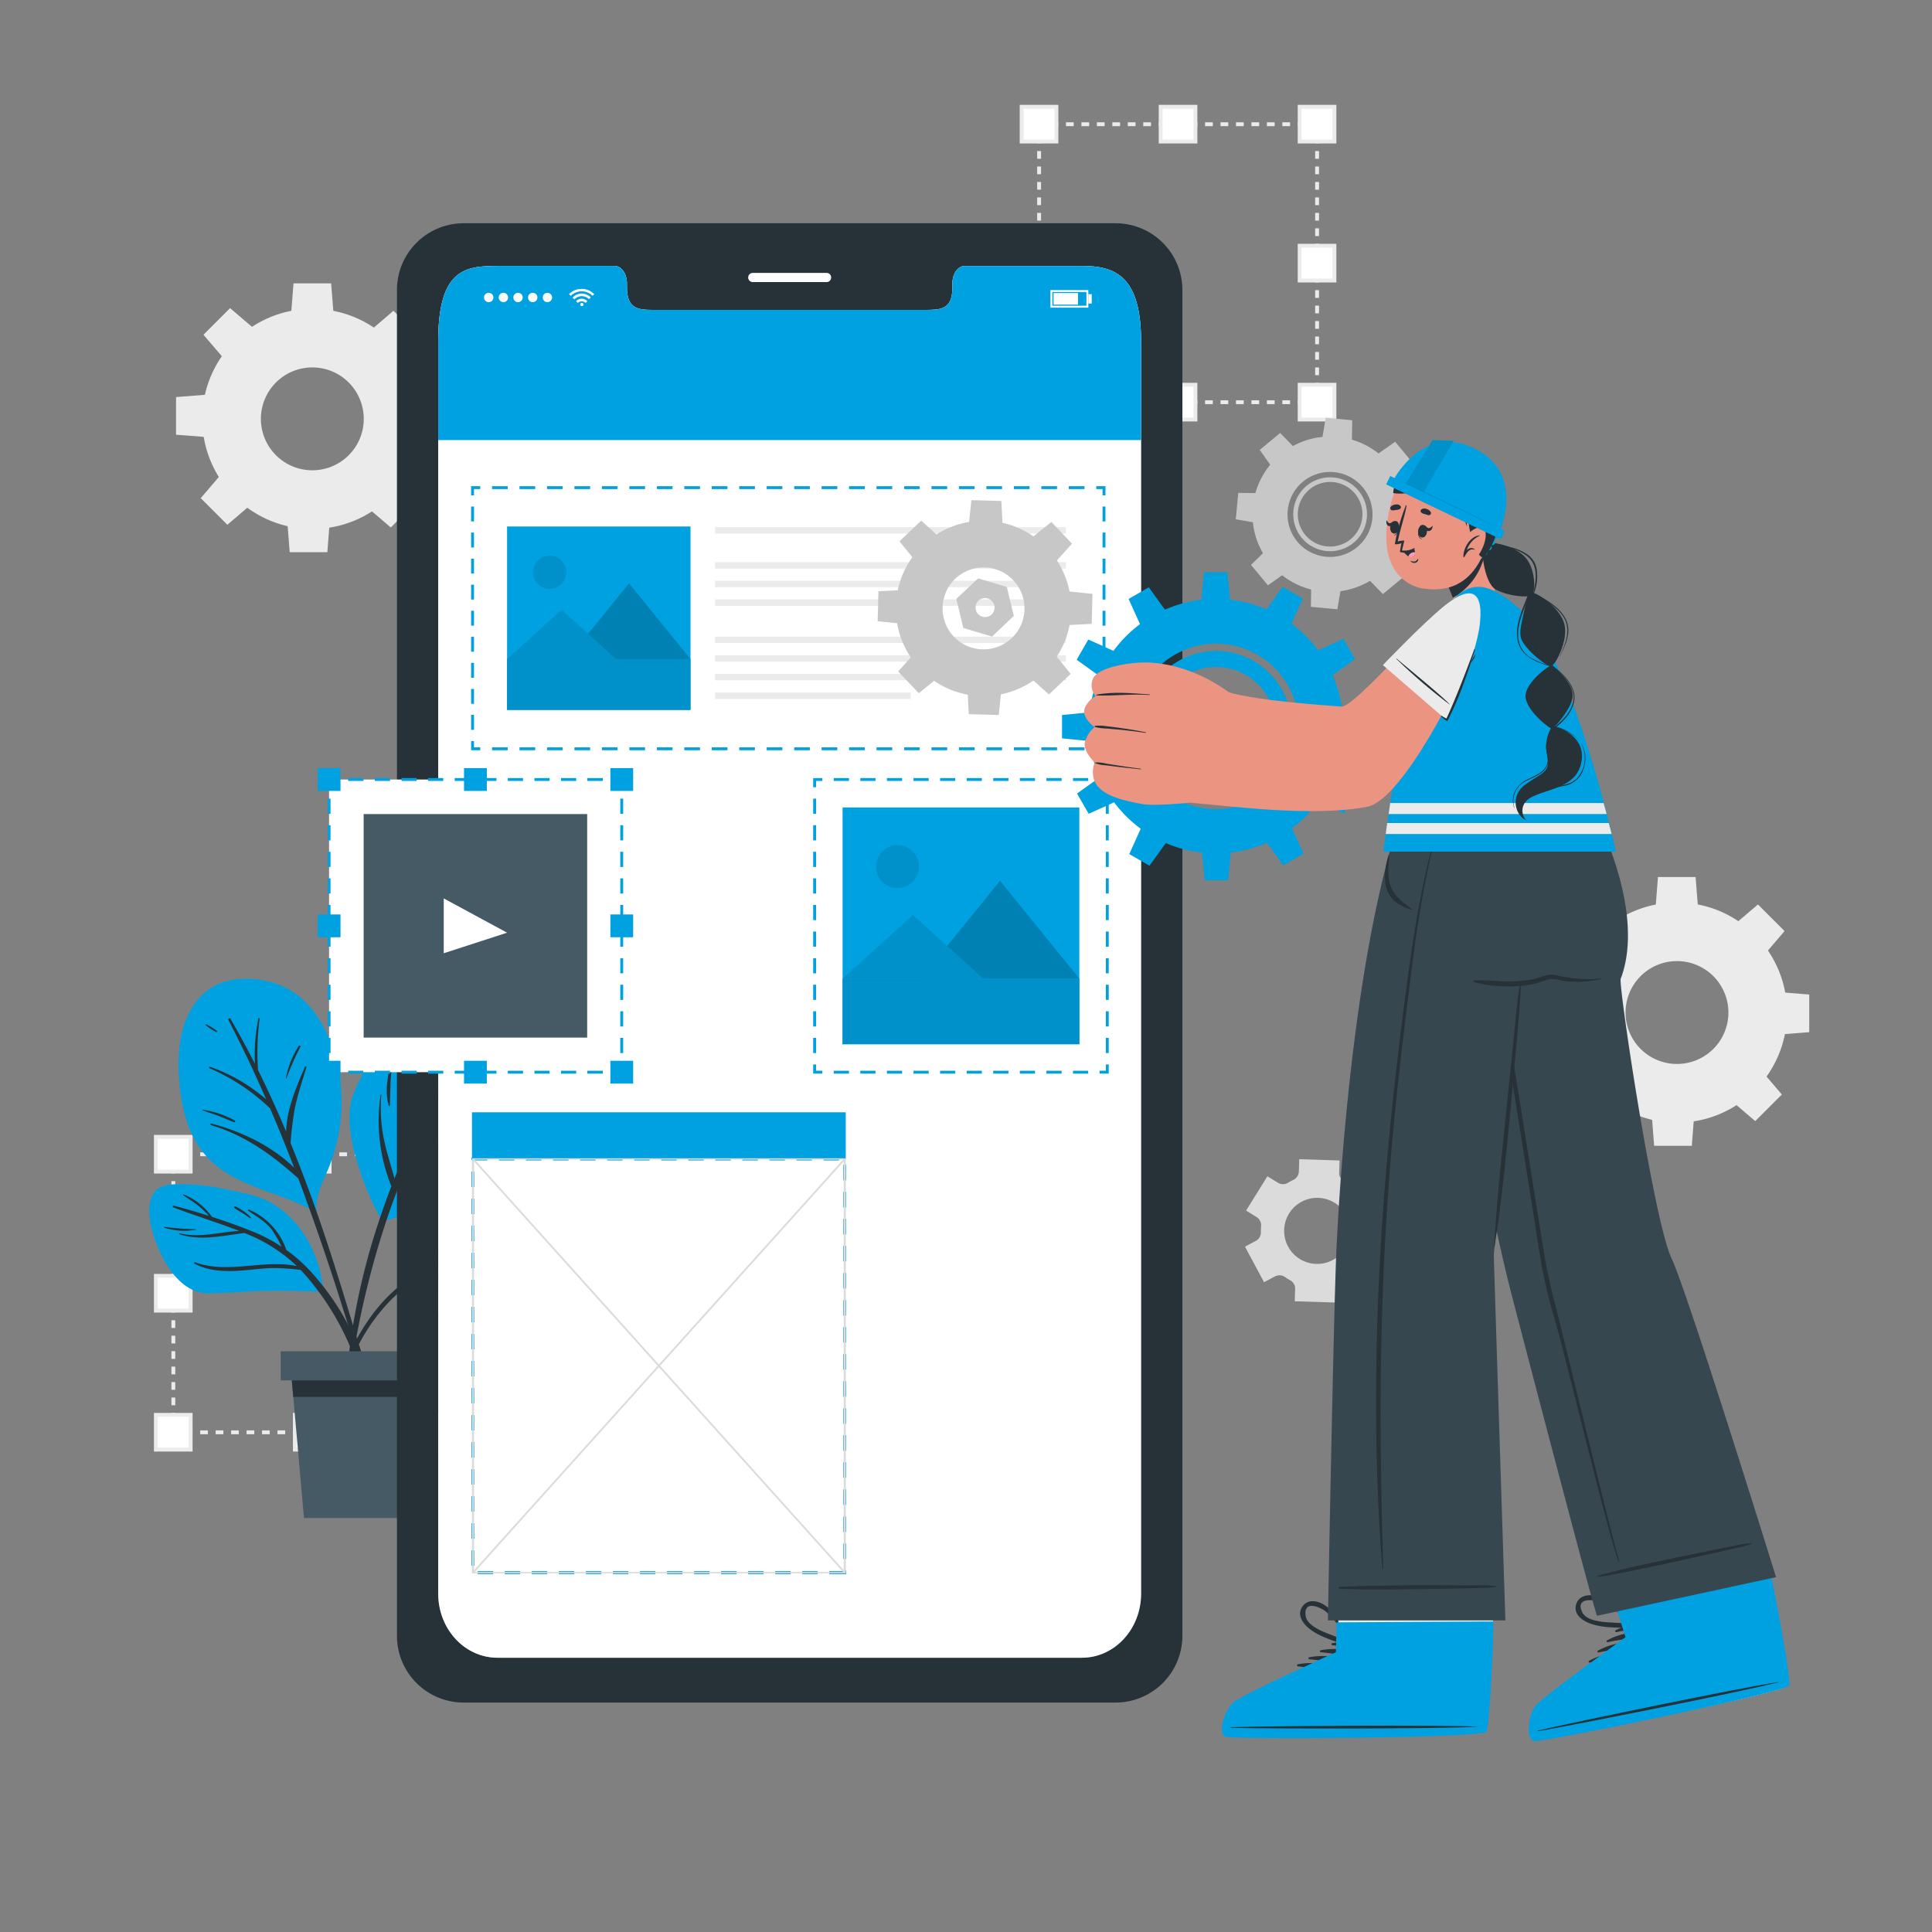 <svg xmlns="http://www.w3.org/2000/svg" viewBox="0 0 500 500"><rect x="0" y="0" width="500" height="500" fill="#808080" stroke="none"/><g id="freepik--background-complete--inject-14"><path d="M353.76,332.68l5.5-8.88-2.71-1.68a2.5,2.5,0,0,1-1.16-2.34,11.57,11.57,0,0,0,.05-1.56,2.47,2.47,0,0,1,1.3-2.25l2.82-1.51-4.94-9.21-2.82,1.51a2.47,2.47,0,0,1-2.59-.16,14.06,14.06,0,0,0-1.33-.83,2.49,2.49,0,0,1-1.31-2.25l.1-3.19L336.24,300l-.1,3.21a2.49,2.49,0,0,1-1.46,2.16c-.23.11-.46.22-.68.35s-.45.24-.67.38a2.47,2.47,0,0,1-2.59,0L328,304.42l-5.51,8.87,2.73,1.69a2.49,2.49,0,0,1,1.15,2.34,13.55,13.55,0,0,0-.05,1.56,2.49,2.49,0,0,1-1.3,2.25l-2.82,1.51,4.94,9.2,2.82-1.51a2.47,2.47,0,0,1,2.59.17,15.19,15.19,0,0,0,1.32.82,2.47,2.47,0,0,1,1.31,2.25l-.1,3.2,10.44.32.1-3.2a2.49,2.49,0,0,1,1.45-2.15l.7-.35.66-.38a2.48,2.48,0,0,1,2.61,0Zm-8.84-6.59a8.55,8.55,0,1,1,3.5-11.58A8.54,8.54,0,0,1,344.92,326.09Z" style="fill:#dbdbdb"></path><path d="M80.83,79.92a28.49,28.49,0,1,0,28.49,28.49A28.48,28.48,0,0,0,80.83,79.92Zm0,41.79a13.31,13.31,0,1,1,13.31-13.3A13.3,13.3,0,0,1,80.83,121.71Z" style="fill:#ebebeb"></path><polygon points="86.31 81.1 75.35 81.1 75.96 73.34 85.7 73.34 86.31 81.1" style="fill:#ebebeb"></polygon><polygon points="65.45 84.79 57.71 92.54 52.65 86.63 59.54 79.74 65.45 84.79" style="fill:#ebebeb"></polygon><polygon points="53.32 102.15 53.32 113.11 45.56 112.5 45.56 102.76 53.32 102.15" style="fill:#ebebeb"></polygon><polygon points="57.01 123 64.76 130.75 58.84 135.81 51.95 128.92 57.01 123" style="fill:#ebebeb"></polygon><polygon points="74.37 135.14 85.32 135.14 84.72 142.9 74.97 142.9 74.37 135.14" style="fill:#ebebeb"></polygon><polygon points="95.22 131.45 102.97 123.7 108.03 129.62 101.13 136.51 95.22 131.45" style="fill:#ebebeb"></polygon><polygon points="107.36 114.09 107.36 103.14 115.11 103.74 115.11 113.49 107.36 114.09" style="fill:#ebebeb"></polygon><polygon points="103.67 93.24 95.92 85.49 101.83 80.43 108.72 87.33 103.67 93.24" style="fill:#ebebeb"></polygon><path d="M434,233.56a28.49,28.49,0,1,0,28.49,28.49A28.48,28.48,0,0,0,434,233.56Zm0,41.79a13.31,13.31,0,1,1,13.31-13.3A13.3,13.3,0,0,1,434,275.35Z" style="fill:#ebebeb"></path><polygon points="439.43 234.74 428.47 234.74 429.08 226.98 438.82 226.98 439.43 234.74" style="fill:#ebebeb"></polygon><polygon points="418.57 238.43 410.82 246.18 405.77 240.26 412.66 233.37 418.57 238.43" style="fill:#ebebeb"></polygon><polygon points="406.44 255.79 406.44 266.74 398.68 266.14 398.68 256.39 406.44 255.79" style="fill:#ebebeb"></polygon><polygon points="410.13 276.64 417.88 284.39 411.96 289.44 405.07 282.55 410.13 276.64" style="fill:#ebebeb"></polygon><polygon points="427.49 288.78 438.44 288.78 437.84 296.53 428.09 296.53 427.49 288.78" style="fill:#ebebeb"></polygon><polygon points="448.34 285.09 456.09 277.34 461.14 283.25 454.25 290.14 448.34 285.09" style="fill:#ebebeb"></polygon><polygon points="460.48 267.73 460.48 256.77 468.23 257.38 468.23 267.12 460.48 267.73" style="fill:#ebebeb"></polygon><polygon points="456.79 246.87 449.04 239.13 454.95 234.07 461.84 240.96 456.79 246.87" style="fill:#ebebeb"></polygon><polygon points="341.37 104.59 339.87 104.59 339.87 103.59 340.37 103.59 340.37 103.09 341.37 103.09 341.37 104.59" style="fill:#ebebeb"></polygon><path d="M337.87,104.59h-2v-1h2Zm-4,0h-2v-1h2Zm-4,0h-2v-1h2Zm-4,0h-2v-1h2Zm-4,0h-2v-1h2Zm-4,0h-2v-1h2Zm-4,0h-2v-1h2Zm-4,0h-2v-1h2Zm-4,0h-2v-1h2Zm-4,0h-2v-1h2Zm-4,0h-2v-1h2Zm-4,0h-2v-1h2Zm-4,0h-2v-1h2Zm-4,0h-2v-1h2Zm-4,0h-2v-1h2Zm-4,0h-2v-1h2Zm-4,0h-2v-1h2Z" style="fill:#ebebeb"></path><polygon points="269.92 104.59 268.42 104.59 268.42 103.09 269.42 103.09 269.42 103.59 269.92 103.59 269.92 104.59" style="fill:#ebebeb"></polygon><path d="M269.42,101.09h-1v-2h1Zm0-4h-1v-2h1Zm0-4h-1v-2h1Zm0-4h-1v-2h1Zm0-4h-1v-2h1Zm0-4h-1v-2h1Zm0-4h-1v-2h1Zm0-4h-1v-2h1Zm0-4h-1v-2h1Zm0-4h-1v-2h1Zm0-4h-1v-2h1Zm0-4h-1v-2h1Zm0-4h-1v-2h1Zm0-4h-1v-2h1Zm0-4h-1v-2h1Zm0-4h-1v-2h1Zm0-4h-1v-2h1Z" style="fill:#ebebeb"></path><polygon points="269.42 33.15 268.42 33.15 268.42 31.65 269.92 31.65 269.92 32.65 269.42 32.65 269.42 33.15" style="fill:#ebebeb"></polygon><path d="M337.87,32.65h-2v-1h2Zm-4,0h-2v-1h2Zm-4,0h-2v-1h2Zm-4,0h-2v-1h2Zm-4,0h-2v-1h2Zm-4,0h-2v-1h2Zm-4,0h-2v-1h2Zm-4,0h-2v-1h2Zm-4,0h-2v-1h2Zm-4,0h-2v-1h2Zm-4,0h-2v-1h2Zm-4,0h-2v-1h2Zm-4,0h-2v-1h2Zm-4,0h-2v-1h2Zm-4,0h-2v-1h2Zm-4,0h-2v-1h2Zm-4,0h-2v-1h2Z" style="fill:#ebebeb"></path><polygon points="341.37 33.15 340.37 33.15 340.37 32.65 339.87 32.65 339.87 31.65 341.37 31.65 341.37 33.15" style="fill:#ebebeb"></polygon><path d="M341.36,101.09h-1v-2h1Zm0-4h-1v-2h1Zm0-4h-1v-2h1Zm0-4h-1v-2h1Zm0-4h-1v-2h1Zm0-4h-1v-2h1Zm0-4h-1v-2h1Zm0-4h-1v-2h1Zm0-4h-1v-2h1Zm0-4h-1v-2h1Zm0-4h-1v-2h1Zm0-4h-1v-2h1Zm0-4h-1v-2h1Zm0-4h-1v-2h1Zm0-4h-1v-2h1Zm0-4h-1v-2h1Zm0-4h-1v-2h1Z" style="fill:#ebebeb"></path><rect x="264.44" y="99.61" width="8.97" height="8.97" style="fill:#fff"></rect><path d="M273.9,109.07h-10v-10h10Zm-9-1h8v-8h-8Z" style="fill:#ebebeb"></path><rect x="264.48" y="63.64" width="8.97" height="8.97" style="fill:#fff"></rect><path d="M273.9,73.1h-10v-10h10Zm-9-1h8v-8h-8Z" style="fill:#ebebeb"></path><rect x="264.48" y="27.66" width="8.97" height="8.97" style="fill:#fff"></rect><path d="M273.9,37.13h-10v-10h10Zm-9-1h8v-8h-8Z" style="fill:#ebebeb"></path><rect x="336.42" y="99.61" width="8.97" height="8.97" style="fill:#fff"></rect><path d="M345.85,109.07h-10v-10h10Zm-9-1h8v-8h-8Z" style="fill:#ebebeb"></path><rect x="336.42" y="63.64" width="8.97" height="8.97" style="fill:#fff"></rect><path d="M345.85,73.1h-10v-10h10Zm-9-1h8v-8h-8Z" style="fill:#ebebeb"></path><rect x="336.42" y="27.66" width="8.97" height="8.97" style="fill:#fff"></rect><path d="M345.85,37.13h-10v-10h10Zm-9-1h8v-8h-8Z" style="fill:#ebebeb"></path><rect x="300.45" y="27.66" width="8.97" height="8.97" style="fill:#fff"></rect><path d="M309.88,37.13h-10v-10h10Zm-9-1h8v-8h-8Z" style="fill:#ebebeb"></path><rect x="300.41" y="99.61" width="8.97" height="8.97" style="fill:#fff"></rect><path d="M309.88,109.07h-10v-10h10Zm-9-1h8v-8h-8Z" style="fill:#ebebeb"></path><polygon points="117.3 371.18 115.8 371.18 115.8 370.18 116.3 370.18 116.3 369.68 117.3 369.68 117.3 371.18" style="fill:#ebebeb"></polygon><path d="M113.81,371.18h-2v-1h2Zm-4,0h-2v-1h2Zm-4,0h-2v-1h2Zm-4,0h-2v-1h2Zm-4,0h-2v-1h2Zm-4,0h-2v-1h2Zm-4,0h-2v-1h2Zm-4,0h-2v-1h2Zm-4,0h-2v-1h2Zm-4,0h-2v-1h2Zm-4,0h-2v-1h2Zm-4,0h-2v-1h2Zm-4,0h-2v-1h2Zm-4,0h-2v-1h2Zm-4,0h-2v-1h2Zm-4,0h-2v-1h2Zm-4,0h-2v-1h2Z" style="fill:#ebebeb"></path><polygon points="45.86 371.18 44.36 371.18 44.36 369.68 45.36 369.68 45.36 370.18 45.86 370.18 45.86 371.18" style="fill:#ebebeb"></polygon><path d="M45.36,367.68h-1v-2h1Zm0-4h-1v-2h1Zm0-4h-1v-2h1Zm0-4h-1v-2h1Zm0-4h-1v-2h1Zm0-4h-1v-2h1Zm0-4h-1v-2h1Zm0-4h-1v-2h1Zm0-4h-1v-2h1Zm0-4h-1v-2h1Zm0-4h-1v-2h1Zm0-4h-1v-2h1Zm0-4h-1v-2h1Zm0-4h-1v-2h1Zm0-4h-1v-2h1Zm0-4h-1v-2h1Zm0-4h-1v-2h1Z" style="fill:#ebebeb"></path><polygon points="45.36 299.73 44.36 299.73 44.36 298.23 45.86 298.23 45.86 299.23 45.36 299.23 45.36 299.73" style="fill:#ebebeb"></polygon><path d="M113.81,299.23h-2v-1h2Zm-4,0h-2v-1h2Zm-4,0h-2v-1h2Zm-4,0h-2v-1h2Zm-4,0h-2v-1h2Zm-4,0h-2v-1h2Zm-4,0h-2v-1h2Zm-4,0h-2v-1h2Zm-4,0h-2v-1h2Zm-4,0h-2v-1h2Zm-4,0h-2v-1h2Zm-4,0h-2v-1h2Zm-4,0h-2v-1h2Zm-4,0h-2v-1h2Zm-4,0h-2v-1h2Zm-4,0h-2v-1h2Zm-4,0h-2v-1h2Z" style="fill:#ebebeb"></path><polygon points="117.3 299.73 116.3 299.73 116.3 299.23 115.8 299.23 115.8 298.23 117.3 298.23 117.3 299.73" style="fill:#ebebeb"></polygon><path d="M117.3,367.68h-1v-2h1Zm0-4h-1v-2h1Zm0-4h-1v-2h1Zm0-4h-1v-2h1Zm0-4h-1v-2h1Zm0-4h-1v-2h1Zm0-4h-1v-2h1Zm0-4h-1v-2h1Zm0-4h-1v-2h1Zm0-4h-1v-2h1Zm0-4h-1v-2h1Zm0-4h-1v-2h1Zm0-4h-1v-2h1Zm0-4h-1v-2h1Zm0-4h-1v-2h1Zm0-4h-1v-2h1Zm0-4h-1v-2h1Z" style="fill:#ebebeb"></path><rect x="40.38" y="366.19" width="8.97" height="8.97" style="fill:#fff"></rect><path d="M49.84,375.66h-10v-10h10Zm-9-1h8v-8h-8Z" style="fill:#ebebeb"></path><rect x="40.41" y="330.22" width="8.97" height="8.97" style="fill:#fff"></rect><path d="M49.84,339.69h-10v-10h10Zm-9-1h8v-8h-8Z" style="fill:#ebebeb"></path><rect x="40.41" y="294.25" width="8.97" height="8.97" style="fill:#fff"></rect><path d="M49.84,303.71h-10v-10h10Zm-9-1h8v-8h-8Z" style="fill:#ebebeb"></path><rect x="112.36" y="366.19" width="8.97" height="8.97" style="fill:#fff"></rect><path d="M121.79,375.66h-10v-10h10Zm-9-1h8v-8h-8Z" style="fill:#ebebeb"></path><rect x="112.36" y="330.22" width="8.97" height="8.97" style="fill:#fff"></rect><path d="M121.79,339.69h-10v-10h10Zm-9-1h8v-8h-8Z" style="fill:#ebebeb"></path><rect x="112.36" y="294.25" width="8.97" height="8.97" style="fill:#fff"></rect><path d="M121.79,303.71h-10v-10h10Zm-9-1h8v-8h-8Z" style="fill:#ebebeb"></path><rect x="76.39" y="294.25" width="8.97" height="8.97" style="fill:#fff"></rect><path d="M85.81,303.71h-10v-10h10Zm-9-1h8v-8h-8Z" style="fill:#ebebeb"></path><rect x="76.35" y="366.19" width="8.97" height="8.97" style="fill:#fff"></rect><path d="M85.81,375.66h-10v-10h10Zm-9-1h8v-8h-8Z" style="fill:#ebebeb"></path></g><g id="freepik--Plant--inject-14"><path d="M87.93,278.82a44.92,44.92,0,0,1-.88,17.32,47.83,47.83,0,0,1-2.65,7.66c-1.38,3.17-2.82,6.27-2.47,9.74.33.22-.82.18-.86-.15-9.26-5.28-21.15-6.25-28.28-14.88-3.38-4.08-5.09-9.26-5.89-14.44-.88-5.64-1.12-11.88.33-17.44,1.23-4.7,4-9.24,8.39-11.54s10.53-2.18,15.34-.69C81.31,257.62,86.46,268.8,87.93,278.82Z" style="fill:#00A1E1"></path><path d="M92.69,347.43c-1.27-4.22-2.53-8.43-3.83-12.64-2.54-8.24-5.19-16.44-8.11-24.55Q78.11,303,75.2,295.8a88.34,88.34,0,0,1,1.1-9c.78-3.59,1.91-7.06,3-10.58.07-.21-.28-.33-.37-.12-2.08,4.84-4.8,11-4.87,16.78q-3.39-8.09-7.28-15.95a67.9,67.9,0,0,1,.41-13.28c0-.2-.28-.26-.31-.06a46.85,46.85,0,0,0-.91,11.72c-2-3.93-4.09-7.81-6.33-11.64-.2-.35-.67,0-.5.35,3.49,6.7,6.72,13.55,9.75,20.49a44.88,44.88,0,0,0-14.53-8.42c-.23-.08-.41.26-.17.35a53,53,0,0,1,15.71,10.41q3.27,7.62,6.23,15.36c-5.8-5.68-13.73-9.42-21.41-11.43-.26-.07-.33.33-.08.41,8.89,2.68,15.79,7.71,22.54,13.76q1.19,3.13,2.31,6.28,4.31,11.91,8.18,24Q89.5,341,91.3,346.81c1.3,4.15,2.31,8.54,4,12.56.16.38.85.29.76-.17A121.33,121.33,0,0,0,92.69,347.43Z" style="fill:#263238"></path><path d="M77.31,270.7A23.16,23.16,0,0,0,74,279c0,.08.11.13.14.05a69.84,69.84,0,0,1,3.62-8.16C77.87,270.63,77.47,270.46,77.31,270.7Z" style="fill:#263238"></path><path d="M60.78,290a24.16,24.16,0,0,0-8.32-2.8.07.07,0,0,0,0,.13c1.33.55,2.74.94,4.09,1.46s2.69,1.16,4.06,1.64A.24.24,0,0,0,60.78,290Z" style="fill:#263238"></path><path d="M56.12,266.79a16.14,16.14,0,0,0-2.68-1.66.14.14,0,0,0-.15.24,16.57,16.57,0,0,0,2.64,1.71C56.1,267.18,56.29,266.9,56.12,266.79Z" style="fill:#263238"></path><path d="M119.18,310.3c-6.68,2-13.39,3.81-20.06,5.77-.58.17-11.87-21.45-7.79-32.59,3.77-10.31,12.4-18,22.69-21.53,4.77-1.62,10.63-3,15.66-1.87,4.48,1,7.64,4.66,9.1,8.87,2,5.72,1.32,12.55.24,18.39a32.17,32.17,0,0,1-6.57,15C128.9,306.56,124.38,308.75,119.18,310.3Z" style="fill:#00A1E1"></path><path d="M128.85,289.75a89.39,89.39,0,0,1-13.09,5.15,54.68,54.68,0,0,0-8.73,3.16c2.82-6.28,5.91-12.44,9.19-18.53,4.32-1.25,8.85-3.2,12.1-6.25a.18.18,0,0,0-.24-.28c-3.56,2.51-7.48,4-11.41,5.72q1.32-2.46,2.69-4.91c.26-.46-.37-.91-.68-.47a142.61,142.61,0,0,0-9.48,15.93,73.29,73.29,0,0,1-.69-14.59.1.1,0,0,0-.19,0,48.52,48.52,0,0,0,.16,16c-2.34,4.67-4.47,9.46-6.39,14.31-.76-2.92-1.75-5.78-2.41-8.72a40.26,40.26,0,0,1-1-12.85c0-.13-.17-.13-.19,0a45.31,45.31,0,0,0,2.8,23.59c-1.12,2.91-2.18,5.84-3.15,8.78a174.6,174.6,0,0,0-8.86,46.31.28.28,0,0,0,.56,0,229.61,229.61,0,0,1,10-45.77c1.93-5.82,4.16-11.47,6.61-17,3.94-1.17,7.87-2.75,11.74-4.09s7.65-2.82,10.82-5.31C129.13,289.88,129,289.68,128.85,289.75Z" style="fill:#263238"></path><path d="M135.08,283.46c-4.08,1.46-8,3.49-12,5-.19.07-.08.37.11.33,4.32-.89,8.6-2.22,12.07-5.05C135.37,283.59,135.22,283.41,135.08,283.46Z" style="fill:#263238"></path><path d="M101.74,274.66c.05-.22-.27-.34-.33-.12-1.12,3.76-1.89,7.75-.8,11.6,0,.15.28.16.28,0C101.09,282.25,100.87,278.48,101.74,274.66Z" style="fill:#263238"></path><path d="M118.61,266a10,10,0,0,0-1.77,6.4c0,.15.23.23.27.06.5-2.15,1.33-4.12,2-6.21A.28.28,0,0,0,118.61,266Z" style="fill:#263238"></path><path d="M39.77,319.84c2,6.21,6.61,14.79,14,14.86,4.78.05,9.59-.52,14.37-.59,5.13-.08,10.26-.06,15.38.24.41,0-.62-15.35-12.94-22.83-3.45-2.1-7.67-2.76-11.58-3.61a53.51,53.51,0,0,0-13.69-1.42c-2.83.11-5.18.71-6.19,3.61S38.83,316.88,39.77,319.84Z" style="fill:#00A1E1"></path><path d="M45.07,312.06c3,.77,6,1.66,9,2.61a31.47,31.47,0,0,0-2.48-2.42c-1.29-1.07-2.71-1.93-4.1-2.87-.11-.08,0-.3.1-.24a16.77,16.77,0,0,1,7.27,5.78c3.74,1.21,7.45,2.54,11,4a41.05,41.05,0,0,1,7,3.72,27.91,27.91,0,0,0-2.55-4.44c-1.63-2.12-3.84-3.3-6-4.81a.19.19,0,1,1,.19-.32,17.48,17.48,0,0,1,9.6,10.41,41.31,41.31,0,0,1,7,6.35c8.15,9.25,14.57,21.57,14.59,34.13,0,.3-.48.39-.54.08a69.54,69.54,0,0,0-15.54-33.38c-.58-.68-1.18-1.33-1.79-2a58.1,58.1,0,0,0-6.73-.5c-2.63,0-5.23.39-7.84.6-4.3.35-9.05.4-12.93-1.76-.17-.1-.06-.4.14-.33,8.64,3.15,17.71-.84,26.38,1a40.56,40.56,0,0,0-12.78-8.24l-.8-.32c-5.55.67-11.41,2.11-16.81.31a.13.13,0,0,1,.07-.25c5.22,1.3,10.23-.34,15.38-.6-5.61-2.19-11.33-3.92-17-6.09C44.57,312.36,44.56,311.93,45.07,312.06Z" style="fill:#263238"></path><path d="M42.62,317.53a75.54,75.54,0,0,0,8.08.61c.06,0,.08.1,0,.11a16.69,16.69,0,0,1-8.15-.52A.1.1,0,1,1,42.62,317.53Z" style="fill:#263238"></path><path d="M60.86,312.2a13.14,13.14,0,0,1,4,2.78c.14.12,0,.38-.2.26-.68-.49-1.38-1-2.08-1.41a22.9,22.9,0,0,1-1.95-1.23A.24.24,0,0,1,60.86,312.2Z" style="fill:#263238"></path><path d="M104.35,332.2c-.09.2.21.39.32.18h0a.31.31,0,0,0,.19.12,124.36,124.36,0,0,0,15,2.63c4.07.36,8.77.58,12.33-1.78,4.83-3.2,8-11.77,5.4-17.21-3.09-6.46-12.4-2.95-17.07-.65A34.22,34.22,0,0,0,104.35,332.2Z" style="fill:#00A1E1"></path><path d="M100.74,335.18a48.09,48.09,0,0,1,9-6.84,30.77,30.77,0,0,1,9.11-9.28c.17-.12.32.16.16.28a41,41,0,0,0-7.67,8.08,83.68,83.68,0,0,1,11.27-5.13,15,15,0,0,1,6.05-6.07s.12,0,.07.09a24.61,24.61,0,0,0-5.47,5.74c2.29-.86,4.6-1.66,6.91-2.42.21-.07.29.25.09.32-4.11,1.61-8.32,3.31-12.4,5.26a47.9,47.9,0,0,0,15,0c.14,0,.2.17.06.21a29.65,29.65,0,0,1-15.94.24,74.11,74.11,0,0,0-7.55,4.23,18.89,18.89,0,0,1,6.1.5,46.87,46.87,0,0,0,10.74,1.22c.13,0,.17.22,0,.24-6.23,1.07-12.11-1.76-18.29-1A47.45,47.45,0,0,0,101.6,336a48.24,48.24,0,0,0-9.38,13.22c-2.6,5.29-4,10.9-6.11,16.36a.2.2,0,0,1-.38-.11C87.53,354.74,92.89,342.86,100.74,335.18Z" style="fill:#263238"></path><path d="M119.52,320.41a7.08,7.08,0,0,1,1.6-1.93A6.35,6.35,0,0,1,123,317.1c.06,0,.09.06.06.1-.51.58-1.22,1-1.78,1.56s-1,1.21-1.57,1.76A.09.09,0,0,1,119.52,320.41Z" style="fill:#263238"></path><path d="M129.79,323.75c.93-.23,1.9-.21,2.84-.4s1.84-.54,2.76-.83c.12,0,.19.14.08.21a9.18,9.18,0,0,1-5.68,1.31A.15.15,0,0,1,129.79,323.75Z" style="fill:#263238"></path><polygon points="75.08 352.24 75.9 361.52 78.67 392.86 103.22 392.86 106.68 361.52 107.71 352.24 75.08 352.24" style="fill:#455a64"></polygon><polygon points="75.08 352.24 75.9 361.52 106.68 361.52 107.71 352.24 75.08 352.24" style="fill:#263238"></polygon><rect x="72.65" y="349.71" width="37.49" height="7.53" transform="translate(182.79 706.95) rotate(180)" style="fill:#455a64"></rect></g><g id="freepik--Device--inject-14"><path d="M288.89,57.78H119.83a17.26,17.26,0,0,0-17.1,17.42v348a17.27,17.27,0,0,0,17.1,17.42H288.89A17.29,17.29,0,0,0,306,423.21V75.2A17.28,17.28,0,0,0,288.89,57.78Zm6.42,354.67c0,9.16-6.86,16.57-15.32,16.57H128.75c-8.48,0-15.34-7.41-15.34-16.57V88.39c0-18.66,6.86-19.57,15.34-19.57h30.3c1.76,0,3.2,2,3.2,4.48v1.07c0,5.81,3.18,5.83,7.08,5.83h70.06c3.94,0,7.1,0,7.1-5.83V73.3c0-2.48,1.42-4.48,3.21-4.48H280c8.46,0,15.32,2.48,15.32,19.57Z" style="fill:#263238"></path><path d="M295.31,88.39V412.45c0,9.16-6.86,16.57-15.32,16.57H128.75c-8.48,0-15.34-7.41-15.34-16.57V88.39c0-18.66,6.86-19.57,15.34-19.57h30.3c1.76,0,3.2,2,3.2,4.48v1.07c0,5.81,3.18,5.83,7.08,5.83h70.06c3.94,0,7.1,0,7.1-5.83V73.3c0-2.48,1.42-4.48,3.21-4.48H280C288.45,68.82,295.31,71.3,295.31,88.39Z" style="fill:#fff"></path><path d="M295.31,88.39v25.5H113.41V88.39c0-18.66,6.86-19.57,15.34-19.57h30.3c1.76,0,3.2,2,3.2,4.48v1.07c0,5.81,3.18,5.83,7.08,5.83h70.06c3.94,0,7.1,0,7.1-5.83V73.3c0-2.48,1.42-4.48,3.21-4.48H280C288.45,68.82,295.31,71.3,295.31,88.39Z" style="fill:#00A1E1"></path><g id="freepik--u5Zjqx--inject-14"><path d="M153.81,76.1c-.09.1-.19.19-.29.29l-.16.17a4,4,0,0,0-5.65,0c-.05,0-.1-.11-.16-.16l-.28-.29h0c.12-.11.24-.23.37-.33a4.26,4.26,0,0,1,.85-.55,4.5,4.5,0,0,1,1.14-.38l.57-.07h.49l.39,0a4.15,4.15,0,0,1,1,.25,4.43,4.43,0,0,1,.7.32,4.07,4.07,0,0,1,.67.48l.31.27Z" style="fill:#fff"></path><path d="M148.64,77.48c-.15-.16-.31-.31-.46-.46a3.24,3.24,0,0,1,1.88-1,3.34,3.34,0,0,1,2.83.94l-.46.46a2.69,2.69,0,0,0-1.9-.78A2.66,2.66,0,0,0,148.64,77.48Z" style="fill:#fff"></path><path d="M152,77.94l-.46.46a1.34,1.34,0,0,0-1-.4,1.37,1.37,0,0,0-1,.4l-.45-.46A2,2,0,0,1,152,77.94Z" style="fill:#fff"></path><path d="M151,78.82a.41.41,0,0,1-.42.41.41.41,0,0,1-.41-.41.41.41,0,0,1,.41-.42A.42.42,0,0,1,151,78.82Z" style="fill:#fff"></path></g><path d="M125.27,77a1.21,1.21,0,1,1,1.21,1.2A1.21,1.21,0,0,1,125.27,77Z" style="fill:#fff"></path><path d="M129.07,77a1.21,1.21,0,1,1,1.2,1.2A1.21,1.21,0,0,1,129.07,77Z" style="fill:#fff"></path><path d="M132.86,77a1.21,1.21,0,1,1,1.21,1.2A1.21,1.21,0,0,1,132.86,77Z" style="fill:#fff"></path><path d="M136.66,77a1.21,1.21,0,1,1,1.21,1.2A1.21,1.21,0,0,1,136.66,77Z" style="fill:#fff"></path><path d="M140.46,77a1.21,1.21,0,1,1,1.2,1.2A1.21,1.21,0,0,1,140.46,77Z" style="fill:#fff"></path><path d="M281.66,79.62h-9.81V75.07h9.81Zm-9.31-.5h8.81V75.57h-8.81Z" style="fill:#fff"></path><rect x="272.66" y="75.84" width="6.33" height="3" style="fill:#fff"></rect><rect x="281.67" y="76.13" width="0.87" height="2.43" style="fill:#fff"></rect><path d="M213.92,73H194.81a1.18,1.18,0,0,1-1.18-1.19h0a1.18,1.18,0,0,1,1.18-1.18h19.11a1.18,1.18,0,0,1,1.18,1.18h0A1.18,1.18,0,0,1,213.92,73Z" style="fill:#fff"></path></g><g id="freepik--Elements--inject-14"><rect x="210.83" y="201.74" width="75.74" height="75.74" style="fill:#fff"></rect><polygon points="286.94 277.85 284.57 277.85 284.57 277.1 286.19 277.1 286.19 275.48 286.94 275.48 286.94 277.85" style="fill:#00A1E1"></polygon><path d="M281.62,277.85h-3.93v-.75h3.93Zm-6.88,0h-3.93v-.75h3.93Zm-6.88,0h-3.93v-.75h3.93Zm-6.88,0h-3.93v-.75H261Zm-6.88,0h-3.93v-.75h3.93Zm-6.88,0h-3.93v-.75h3.93Zm-6.88,0h-3.93v-.75h3.93Zm-6.88,0h-3.93v-.75h3.93Zm-6.88,0h-3.93v-.75h3.93Zm-6.87,0h-3.94v-.75h3.94Z" style="fill:#00A1E1"></path><polygon points="212.83 277.85 210.45 277.85 210.45 275.48 211.2 275.48 211.2 277.1 212.83 277.1 212.83 277.85" style="fill:#00A1E1"></polygon><path d="M211.2,272.53h-.75V268.6h.75Zm0-6.88h-.75v-3.93h.75Zm0-6.88h-.75v-3.93h.75Zm0-6.88h-.75V248h.75Zm0-6.88h-.75v-3.93h.75Zm0-6.88h-.75V234.2h.75Zm0-6.88h-.75v-3.93h.75Zm0-6.88h-.75v-3.93h.75Zm0-6.88h-.75v-3.93h.75Zm0-6.87h-.75v-3.94h.75Z" style="fill:#00A1E1"></path><polygon points="211.2 203.74 210.45 203.74 210.45 201.36 212.83 201.36 212.83 202.11 211.2 202.11 211.2 203.74" style="fill:#00A1E1"></polygon><path d="M281.62,202.11h-3.93v-.75h3.93Zm-6.88,0h-3.93v-.75h3.93Zm-6.88,0h-3.93v-.75h3.93Zm-6.88,0h-3.93v-.75H261Zm-6.88,0h-3.93v-.75h3.93Zm-6.88,0h-3.93v-.75h3.93Zm-6.88,0h-3.93v-.75h3.93Zm-6.88,0h-3.93v-.75h3.93Zm-6.88,0h-3.93v-.75h3.93Zm-6.87,0h-3.94v-.75h3.94Z" style="fill:#00A1E1"></path><polygon points="286.94 203.74 286.19 203.74 286.19 202.11 284.57 202.11 284.57 201.36 286.94 201.36 286.94 203.74" style="fill:#00A1E1"></polygon><path d="M286.94,272.53h-.75V268.6h.75Zm0-6.88h-.75v-3.93h.75Zm0-6.88h-.75v-3.93h.75Zm0-6.88h-.75V248h.75Zm0-6.88h-.75v-3.93h.75Zm0-6.88h-.75V234.2h.75Zm0-6.88h-.75v-3.93h.75Zm0-6.88h-.75v-3.93h.75Zm0-6.88h-.75v-3.93h.75Zm0-6.87h-.75v-3.94h.75Z" style="fill:#00A1E1"></path><rect x="218.06" y="208.97" width="61.27" height="61.27" transform="translate(497.39 479.21) rotate(180)" style="fill:#00A1E1"></rect><path d="M226.82,223.18a5.57,5.57,0,1,0,4.37-4.37A5.58,5.58,0,0,0,226.82,223.18Z" style="opacity:0.1"></path><g style="opacity:0.2"><polygon points="238.28 253.25 279.33 253.25 258.8 227.95 238.28 253.25"></polygon></g><polygon points="218.06 253.28 254.47 253.28 236.27 236.8 218.06 253.28" style="fill:#00A1E1"></polygon><g style="opacity:0.1"><polygon points="218.06 253.28 254.47 253.28 236.27 236.8 218.06 253.28"></polygon></g><rect x="218.06" y="253.28" width="61.27" height="16.96" style="fill:#00A1E1"></rect><g style="opacity:0.1"><rect x="218.06" y="253.28" width="61.27" height="16.96"></rect></g><rect x="122.3" y="126.2" width="163.42" height="67.58" style="fill:#fff"></rect><polygon points="286.09 194.16 283.71 194.16 283.71 193.41 285.34 193.41 285.34 191.78 286.09 191.78 286.09 194.16" style="fill:#00A1E1"></polygon><path d="M280.67,194.16H276.6v-.75h4.07Zm-7.11,0H269.5v-.75h4.06Zm-7.11,0h-4.06v-.75h4.06Zm-7.11,0h-4.06v-.75h4.06Zm-7.1,0h-4.07v-.75h4.07Zm-7.11,0h-4.06v-.75h4.06Zm-7.11,0H234v-.75H238Zm-7.11,0h-4.06v-.75h4.06Zm-7.11,0h-4.06v-.75h4.06Zm-7.1,0h-4.07v-.75h4.07Zm-7.11,0h-4.06v-.75h4.06Zm-7.11,0h-4.06v-.75h4.06Zm-7.11,0h-4.06v-.75h4.06Zm-7.1,0H184.2v-.75h4.07Zm-7.11,0H177.1v-.75h4.06Zm-7.11,0H170v-.75h4.06Zm-7.11,0h-4.06v-.75h4.06Zm-7.11,0h-4.06v-.75h4.06Zm-7.1,0h-4.06v-.75h4.06Zm-7.11,0h-4.06v-.75h4.06Zm-7.11,0h-4.06v-.75h4.06Zm-7.11,0h-4.06v-.75h4.06Z" style="fill:#00A1E1"></path><polygon points="124.3 194.16 121.92 194.16 121.92 191.78 122.67 191.78 122.67 193.41 124.3 193.41 124.3 194.16" style="fill:#00A1E1"></polygon><path d="M122.67,188.89h-.75V185h.75Zm0-6.74h-.75V178.3h.75Zm0-6.74h-.75v-3.86h.75Zm0-6.75h-.75v-3.85h.75Zm0-6.74h-.75v-3.86h.75Zm0-6.75h-.75v-3.85h.75Zm0-6.74h-.75v-3.85h.75Zm0-6.74h-.75v-3.86h.75Zm0-6.75h-.75v-3.85h.75Z" style="fill:#00A1E1"></path><polygon points="122.67 128.2 121.92 128.2 121.92 125.82 124.3 125.82 124.3 126.57 122.67 126.57 122.67 128.2" style="fill:#00A1E1"></polygon><path d="M280.67,126.57H276.6v-.75h4.07Zm-7.11,0H269.5v-.75h4.06Zm-7.11,0h-4.06v-.75h4.06Zm-7.11,0h-4.06v-.75h4.06Zm-7.11,0h-4.06v-.75h4.06Zm-7.1,0h-4.06v-.75h4.06Zm-7.11,0H234v-.75H238Zm-7.11,0h-4.06v-.75h4.06Zm-7.11,0h-4.06v-.75h4.06Zm-7.1,0h-4.07v-.75h4.07Zm-7.11,0h-4.06v-.75h4.06Zm-7.11,0h-4.06v-.75h4.06Zm-7.11,0h-4.06v-.75h4.06Zm-7.11,0H184.2v-.75h4.06Zm-7.1,0H177.1v-.75h4.06Zm-7.11,0H170v-.75h4.06Zm-7.11,0h-4.06v-.75h4.06Zm-7.11,0h-4.06v-.75h4.06Zm-7.1,0h-4.07v-.75h4.07Zm-7.11,0h-4.06v-.75h4.06Zm-7.11,0h-4.06v-.75h4.06Zm-7.11,0h-4.06v-.75h4.06Z" style="fill:#00A1E1"></path><polygon points="286.09 128.2 285.34 128.2 285.34 126.57 283.71 126.57 283.71 125.82 286.09 125.82 286.09 128.2" style="fill:#00A1E1"></polygon><path d="M286.09,188.89h-.75V185h.75Zm0-6.74h-.75V178.3h.75Zm0-6.74h-.75v-3.86h.75Zm0-6.75h-.75v-3.85h.75Zm0-6.74h-.75v-3.86h.75Zm0-6.75h-.75v-3.85h.75Zm0-6.74h-.75v-3.85h.75Zm0-6.74h-.75v-3.86h.75Zm0-6.75h-.75v-3.85h.75Z" style="fill:#00A1E1"></path><rect x="131.23" y="136.26" width="47.47" height="47.47" transform="translate(309.93 319.98) rotate(180)" style="fill:#00A1E1"></rect><path d="M138,147.27a4.31,4.31,0,1,0,3.39-3.39A4.32,4.32,0,0,0,138,147.27Z" style="opacity:0.1"></path><g style="opacity:0.2"><polygon points="146.89 170.57 178.7 170.57 162.79 150.96 146.89 170.57"></polygon></g><polygon points="131.23 170.58 159.44 170.58 145.33 157.82 131.23 170.58" style="fill:#00A1E1"></polygon><g style="opacity:0.1"><polygon points="131.23 170.58 159.44 170.58 145.33 157.82 131.23 170.58"></polygon></g><rect x="131.23" y="170.58" width="47.47" height="13.14" style="fill:#00A1E1"></rect><g style="opacity:0.1"><rect x="131.23" y="170.58" width="47.47" height="13.14"></rect></g><rect x="185.05" y="136.42" width="90.83" height="1.66" style="fill:#ebebeb"></rect><rect x="185.05" y="145.48" width="90.83" height="1.66" style="fill:#ebebeb"></rect><rect x="185.05" y="150.3" width="90.83" height="1.66" style="fill:#ebebeb"></rect><rect x="185.05" y="155.12" width="90.83" height="1.66" style="fill:#ebebeb"></rect><rect x="185.05" y="164.76" width="90.83" height="1.66" style="fill:#ebebeb"></rect><rect x="185.05" y="169.58" width="90.83" height="1.66" style="fill:#ebebeb"></rect><rect x="185.05" y="174.4" width="90.83" height="1.66" style="fill:#ebebeb"></rect><rect x="185.05" y="179.23" width="50.65" height="1.66" style="fill:#ebebeb"></rect><rect x="85.16" y="201.74" width="75.74" height="75.74" style="fill:#fff"></rect><polygon points="161.28 277.85 158.9 277.85 158.9 277.1 160.53 277.1 160.53 275.48 161.28 275.48 161.28 277.85" style="fill:#00A1E1"></polygon><path d="M156,277.85H152v-.75H156Zm-6.88,0h-3.93v-.75h3.93Zm-6.88,0h-3.93v-.75h3.93Zm-6.88,0h-3.93v-.75h3.93Zm-6.88,0h-3.93v-.75h3.93Zm-6.88,0h-3.93v-.75h3.93Zm-6.88,0h-3.93v-.75h3.93Zm-6.88,0h-3.93v-.75h3.93Zm-6.88,0H97v-.75h3.93Zm-6.88,0H90.11v-.75H94Z" style="fill:#00A1E1"></path><polygon points="87.16 277.85 84.79 277.85 84.79 275.48 85.54 275.48 85.54 277.1 87.16 277.1 87.16 277.85" style="fill:#00A1E1"></polygon><path d="M85.54,272.53h-.75V268.6h.75Zm0-6.88h-.75v-3.93h.75Zm0-6.88h-.75v-3.93h.75Zm0-6.88h-.75V248h.75Zm0-6.88h-.75v-3.93h.75Zm0-6.88h-.75V234.2h.75Zm0-6.88h-.75v-3.93h.75Zm0-6.88h-.75v-3.93h.75Zm0-6.88h-.75v-3.93h.75Zm0-6.87h-.75v-3.94h.75Z" style="fill:#00A1E1"></path><polygon points="85.54 203.74 84.79 203.74 84.79 201.36 87.16 201.36 87.16 202.11 85.54 202.11 85.54 203.74" style="fill:#00A1E1"></polygon><path d="M156,202.11H152v-.75H156Zm-6.88,0h-3.93v-.75h3.93Zm-6.88,0h-3.93v-.75h3.93Zm-6.88,0h-3.93v-.75h3.93Zm-6.88,0h-3.93v-.75h3.93Zm-6.88,0h-3.93v-.75h3.93Zm-6.88,0h-3.93v-.75h3.93Zm-6.88,0h-3.93v-.75h3.93Zm-6.88,0H97v-.75h3.93Zm-6.88,0H90.11v-.75H94Z" style="fill:#00A1E1"></path><polygon points="161.28 203.74 160.53 203.74 160.53 202.11 158.9 202.11 158.9 201.36 161.28 201.36 161.28 203.74" style="fill:#00A1E1"></polygon><path d="M161.28,272.53h-.75V268.6h.75Zm0-6.88h-.75v-3.93h.75Zm0-6.88h-.75v-3.93h.75Zm0-6.88h-.75V248h.75Zm0-6.88h-.75v-3.93h.75Zm0-6.88h-.75V234.2h.75Zm0-6.88h-.75v-3.93h.75Zm0-6.88h-.75v-3.93h.75Zm0-6.88h-.75v-3.93h.75Zm0-6.87h-.75v-3.94h.75Z" style="fill:#00A1E1"></path><rect x="82.22" y="198.79" width="5.9" height="5.9" style="fill:#00A1E1"></rect><rect x="120.09" y="198.79" width="5.9" height="5.9" style="fill:#00A1E1"></rect><rect x="157.96" y="198.79" width="5.9" height="5.9" style="fill:#00A1E1"></rect><rect x="82.22" y="274.53" width="5.9" height="5.9" style="fill:#00A1E1"></rect><rect x="120.09" y="274.53" width="5.9" height="5.9" style="fill:#00A1E1"></rect><rect x="157.96" y="274.53" width="5.9" height="5.9" style="fill:#00A1E1"></rect><rect x="82.22" y="236.66" width="5.9" height="5.9" style="fill:#00A1E1"></rect><rect x="157.96" y="236.66" width="5.9" height="5.9" style="fill:#00A1E1"></rect><rect x="94.11" y="210.68" width="57.85" height="57.85" style="fill:#455a64"></rect><polygon points="114.84 246.7 114.84 232.51 131.23 241.38 114.84 246.7" style="fill:#fff"></polygon><rect x="122.15" y="287.86" width="96.73" height="12.12" style="fill:#00A1E1"></rect><rect x="122.41" y="299.94" width="96.22" height="107.06" style="fill:#fff"></rect><path d="M219,407.37h-4.38v-.75h3.63v-.17H219Zm-7.38,0h-4v-.75h4Zm-7,0h-4v-.75h4Zm-7,0h-4v-.75h4Zm-7,0h-4v-.75h4Zm-7,0h-4v-.75h4Zm-7,0h-4v-.75h4Zm-7,0h-4v-.75h4Zm-7,0h-4v-.75h4Zm-7,0h-4v-.75h4Zm-7,0h-4v-.75h4Zm-7,0h-4v-.75h4Zm-7,0h-4v-.75h4Zm-7,0h-4v-.75h4Zm-4.84-2.16H122v-4h.75ZM219,403.45h-.75v-4H219Zm-96.22-5.24H122v-4h.75ZM219,396.45h-.75v-4H219Zm-96.22-5.24H122v-4h.75ZM219,389.45h-.75v-4H219Zm-96.22-5.24H122v-4h.75ZM219,382.45h-.75v-4H219Zm-96.22-5.24H122v-4h.75ZM219,375.45h-.75v-4H219Zm-96.22-5.24H122v-4h.75ZM219,368.45h-.75v-4H219Zm-96.22-5.24H122v-4h.75ZM219,361.45h-.75v-4H219Zm-96.22-5.24H122v-4h.75ZM219,354.45h-.75v-4H219Zm-96.22-5.24H122v-4h.75ZM219,347.45h-.75v-4H219Zm-96.22-5.24H122v-4h.75ZM219,340.45h-.75v-4H219Zm-96.22-5.24H122v-4h.75ZM219,333.45h-.75v-4H219Zm-96.22-5.24H122v-4h.75ZM219,326.45h-.75v-4H219Zm-96.22-5.24H122v-4h.75ZM219,319.45h-.75v-4H219Zm-96.22-5.24H122v-4h.75ZM219,312.45h-.75v-4H219Zm-96.22-5.24H122v-4h.75ZM219,305.45h-.75v-4H219Zm-1.87-5.13h-4v-.75h4Zm-7,0h-4v-.75h4Zm-7,0h-4v-.75h4Zm-7,0h-4v-.75h4Zm-7,0h-4v-.75h4Zm-7,0h-4v-.75h4Zm-7,0h-4v-.75h4Zm-7,0h-4v-.75h4Zm-7,0h-4v-.75h4Zm-7,0h-4v-.75h4Zm-7,0h-4v-.75h4Zm-7,0h-4v-.75h4Zm-7,0h-4v-.75h4Zm-7,0h-3.73v-.11H122v-.64h4.1Z" style="fill:#00A1E1"></path><path d="M218.9,407.17H122.15V299.76H218.9Zm-96.22-.35h95.68V300.12H122.68Z" style="fill:#dbdbdb"></path><polygon points="122.66 407.06 122.16 406.93 218.38 299.88 218.88 300.01 122.66 407.06" style="fill:#dbdbdb"></polygon><polygon points="218.38 407.06 122.16 300.01 122.66 299.88 218.88 406.93 218.38 407.06" style="fill:#dbdbdb"></polygon></g><g id="freepik--Gears--inject-14"><path d="M295.18,188a19.53,19.53,0,1,0,19.53-19.54A19.55,19.55,0,0,0,295.18,188Zm4.16,0a15.38,15.38,0,1,1,15.37,15.38A15.37,15.37,0,0,1,299.34,188Zm-4.16,0a19.53,19.53,0,1,0,19.53-19.54A19.55,19.55,0,0,0,295.18,188Zm4.16,0a15.38,15.38,0,1,1,15.37,15.38A15.37,15.37,0,0,1,299.34,188Zm-17.56,0A32.93,32.93,0,1,0,314.71,155,32.94,32.94,0,0,0,281.78,188Zm11.53,0a21.41,21.41,0,1,1,21.4,21.41A21.43,21.43,0,0,1,293.31,188Zm1.87,0a19.53,19.53,0,1,0,19.53-19.54A19.55,19.55,0,0,0,295.18,188Zm4.16,0a15.38,15.38,0,1,1,15.37,15.38A15.37,15.37,0,0,1,299.34,188Z" style="fill:#00A1E1"></path><polygon points="310.85 155.64 318.39 155.64 317.63 148.11 311.6 148.11 310.85 155.64" style="fill:#00A1E1"></polygon><polygon points="327.53 158.03 334.06 161.8 337.17 154.91 331.94 151.89 327.53 158.03" style="fill:#00A1E1"></polygon><polygon points="340.78 168.45 344.55 174.98 350.69 170.57 347.68 165.34 340.78 168.45" style="fill:#00A1E1"></polygon><polygon points="347.05 184.1 347.05 191.64 354.57 190.89 354.57 184.85 347.05 184.1" style="fill:#00A1E1"></polygon><polygon points="344.65 200.79 340.88 207.32 347.77 210.43 350.79 205.2 344.65 200.79" style="fill:#00A1E1"></polygon><polygon points="334.23 214.04 327.7 217.81 332.11 223.95 337.34 220.93 334.23 214.04" style="fill:#00A1E1"></polygon><polygon points="318.58 220.3 311.04 220.3 311.79 227.83 317.83 227.83 318.58 220.3" style="fill:#00A1E1"></polygon><polygon points="301.9 217.91 295.37 214.13 292.25 221.03 297.48 224.05 301.9 217.91" style="fill:#00A1E1"></polygon><polygon points="288.65 207.49 284.88 200.96 278.73 205.37 281.75 210.6 288.65 207.49" style="fill:#00A1E1"></polygon><polygon points="282.38 191.84 282.38 184.3 274.85 185.05 274.85 191.09 282.38 191.84" style="fill:#00A1E1"></polygon><polygon points="284.78 175.15 288.55 168.62 281.65 165.51 278.64 170.74 284.78 175.15" style="fill:#00A1E1"></polygon><polygon points="295.2 161.9 301.73 158.13 297.31 151.99 292.08 155.01 295.2 161.9" style="fill:#00A1E1"></polygon><path d="M231.85,156.86a22.69,22.69,0,1,0,23.28-22.08A22.69,22.69,0,0,0,231.85,156.86Zm12.09.32a10.6,10.6,0,1,1,10.31,10.87A10.59,10.59,0,0,1,243.94,157.18Z" style="fill:#c7c7c7"></path><polygon points="250.75 135.6 259.47 135.83 259.15 129.65 251.4 129.44 250.75 135.6" style="fill:#c7c7c7"></polygon><polygon points="267.27 138.98 273.28 145.31 277.43 140.71 272.09 135.08 267.27 138.98" style="fill:#c7c7c7"></polygon><polygon points="276.57 153.05 276.34 161.77 282.53 161.46 282.73 153.7 276.57 153.05" style="fill:#c7c7c7"></polygon><polygon points="273.19 169.58 266.86 175.58 271.46 179.73 277.09 174.39 273.19 169.58" style="fill:#c7c7c7"></polygon><polygon points="259.12 178.87 250.4 178.64 250.72 184.83 258.48 185.03 259.12 178.87" style="fill:#c7c7c7"></polygon><polygon points="242.6 175.5 236.59 169.16 232.44 173.77 237.78 179.4 242.6 175.5" style="fill:#c7c7c7"></polygon><polygon points="233.3 161.42 233.53 152.7 227.34 153.02 227.14 160.78 233.3 161.42" style="fill:#c7c7c7"></polygon><polygon points="236.68 144.9 243.01 138.9 238.41 134.75 232.78 140.09 236.68 144.9" style="fill:#c7c7c7"></polygon><path d="M260.56,151.9l-7.43-2.21L247.5,155l1.81,7.53,7.43,2.21,5.63-5.34Zm-5.69,7.8a2.46,2.46,0,1,1,2.52-2.4A2.46,2.46,0,0,1,254.87,159.7Z" style="fill:#c7c7c7"></path><path d="M343.35,142.57a9.54,9.54,0,1,0-8.61-10.38A9.53,9.53,0,0,0,343.35,142.57ZM335.9,132.3a8.37,8.37,0,1,1,7.56,9.11A8.37,8.37,0,0,1,335.9,132.3Zm7.45,10.27a9.54,9.54,0,1,0-8.61-10.38A9.53,9.53,0,0,0,343.35,142.57ZM335.9,132.3a8.37,8.37,0,1,1,7.56,9.11A8.37,8.37,0,0,1,335.9,132.3Zm7.45,10.27a9.54,9.54,0,1,0-8.61-10.38A9.53,9.53,0,0,0,343.35,142.57ZM335.9,132.3a8.37,8.37,0,1,1,7.56,9.11A8.37,8.37,0,0,1,335.9,132.3Zm6.47,20.79a20.1,20.1,0,1,0-18.15-21.88A20.11,20.11,0,0,0,342.37,153.09Zm-9.11-21a11,11,0,1,1,9.95,12A11,11,0,0,1,333.26,132.06Zm1.48.13a9.54,9.54,0,1,0,10.37-8.61A9.55,9.55,0,0,0,334.74,132.19Zm1.16.11a8.37,8.37,0,1,1,7.56,9.11A8.37,8.37,0,0,1,335.9,132.3Zm7.45,10.27a9.54,9.54,0,1,0-8.61-10.38A9.53,9.53,0,0,0,343.35,142.57ZM335.9,132.3a8.37,8.37,0,1,1,7.56,9.11A8.37,8.37,0,0,1,335.9,132.3Zm7.45,10.27a9.54,9.54,0,1,0-8.61-10.38A9.53,9.53,0,0,0,343.35,142.57ZM335.9,132.3a8.37,8.37,0,1,1,7.56,9.11A8.37,8.37,0,0,1,335.9,132.3Z" style="fill:#c7c7c7"></path><polygon points="342.17 113.53 349.87 114.25 349.95 108.76 343.1 108.12 342.17 113.53" style="fill:#c7c7c7"></polygon><polygon points="356.58 117.48 361.52 123.43 365.45 119.61 361.06 114.32 356.58 117.48" style="fill:#c7c7c7"></polygon><polygon points="363.97 130.47 363.26 138.16 368.74 138.25 369.38 131.4 363.97 130.47" style="fill:#c7c7c7"></polygon><polygon points="360.02 144.88 354.07 149.81 357.89 153.75 363.18 149.36 360.02 144.88" style="fill:#c7c7c7"></polygon><polygon points="347.03 152.27 339.34 151.55 339.26 157.04 346.1 157.68 347.03 152.27" style="fill:#c7c7c7"></polygon><polygon points="332.62 148.31 327.69 142.37 323.75 146.19 328.14 151.48 332.62 148.31" style="fill:#c7c7c7"></polygon><polygon points="325.23 135.33 325.95 127.63 320.46 127.55 319.82 134.4 325.23 135.33" style="fill:#c7c7c7"></polygon><polygon points="329.19 120.92 335.13 115.98 331.31 112.05 326.02 116.44 329.19 120.92" style="fill:#c7c7c7"></polygon></g><g id="freepik--Character--inject-14"><path d="M418.18,421.9c3.71-2,8.74-2.95,12.65-1.1.16.07.05.28-.09.28a58.57,58.57,0,0,0-12.38,1.31A.26.26,0,0,1,418.18,421.9Z" style="fill:#263238"></path><path d="M415.88,424.53c3.71-2,8.74-2.95,12.66-1.1.15.07,0,.28-.1.28A58.57,58.57,0,0,0,416.06,425,.26.26,0,0,1,415.88,424.53Z" style="fill:#263238"></path><path d="M413.58,427.16c3.72-2,8.74-3,12.66-1.1.15.07.05.29-.1.29a58.69,58.69,0,0,0-12.38,1.3A.26.26,0,0,1,413.58,427.16Z" style="fill:#263238"></path><path d="M411.29,429.79c3.71-2,8.73-2.94,12.65-1.1.15.07.05.29-.09.29a58.72,58.72,0,0,0-12.39,1.3A.26.26,0,0,1,411.29,429.79Z" style="fill:#263238"></path><path d="M411.53,420.16c3.49,1.28,7.41,1,11.06,1.16.38,0,.54-.39.46-.69a.11.11,0,0,0,.05-.17,22.14,22.14,0,0,0-9-7.1c-2.1-.85-5.29-.89-6.16,1.75S409.5,419.42,411.53,420.16Zm-2-2.85c-2.08-4.11,3.3-3.33,4.81-2.64a24.32,24.32,0,0,1,2.82,1.59c1.89,1.2,3.58,2.65,5.34,4-1.79-.19-3.58-.22-5.37-.35C415,419.8,410.66,419.57,409.51,417.31Z" style="fill:#263238"></path><path d="M434.35,410.21c-1.75-2.15-4.72-1-6.38.56a22.18,22.18,0,0,0-5.88,9.81.12.12,0,0,0,.11.15.52.52,0,0,0,.68.48c3.35-1.44,7.11-2.57,9.92-5C434.44,414.79,436,412.25,434.35,410.21ZM427.51,418c-1.63.75-3.29,1.42-4.89,2.23a65.45,65.45,0,0,1,3.56-5.66,22.3,22.3,0,0,1,2.07-2.48c1.17-1.19,5.92-3.83,5.43.75C433.41,415.35,429.46,417.09,427.51,418Z" style="fill:#263238"></path><path d="M459.78,416.25c.25,1.44.47,2.84.69,4.19,1.42,8.72,2.26,15.45,1.61,16.07-2,1.91-62.21,14-64.46,13.72s-1.59-6.71.37-9c1.19-1.41,9.42-7.49,15.68-12l0,0c4-2.91,7.24-5.2,7.24-5.2l-12.08-39,40.46-8S459.39,413.94,459.78,416.25Z" style="fill: rgb(235, 148, 129);"></path><path d="M397.62,450.23c2.25.27,62.45-11.81,64.46-13.72.65-.62-.18-7.35-1.61-16.07-.22-1.35-.44-2.75-.69-4.19-.14-.8-1.47-5.86-3.12-12.08l-39.38,7.91L421,423.93s-3.22,2.28-7.25,5.2l0,0c-6.26,4.55-14.49,10.62-15.68,12C396,443.52,395.38,449.94,397.62,450.23Z" style="fill:#ebebeb"></path><path d="M397.12,450.61c1.49.18,27.6-5,46.52-9.25,4.37-1,8.37-1.92,11.58-2.72,4.43-1.11,7.38-2,7.81-2.37.73-.71-3.88-25.39-4.69-28.25l-40,8.28,2.35,7.4S399.46,439,397.45,441.37,394.83,450.33,397.12,450.61Z" style="fill:#00A1E1"></path><path d="M398.07,447.86c10.26-2.38,51.9-11,62.23-12.56.09,0,.1.05,0,.07-10.12,2.57-51.83,10.85-62.21,12.66C397.88,448.06,397.85,447.91,398.07,447.86Z" style="fill:#263238"></path><path d="M413.32,418.16c-.43-.21-16.59-61.88-21.94-82.42-7.72-29.63-15.2-77.92-17.44-88a148.15,148.15,0,0,1-9.36-36.09s48.67,0,48.67,0,12.76,24.42,6.18,41.67c-.6,1.59,8.5,62.58,13.21,72.45,4.07,8.54,27,82.4,27,82.4Z" style="fill:#37474f"></path><path d="M413.58,407.84c1.19-.43,2.46-.65,3.69-1s2.59-.66,3.9-1c2.61-.59,5.22-1.15,7.83-1.71,5.23-1.13,10.47-2.2,15.71-3.26l4.3-.85a24.83,24.83,0,0,1,4.36-.66.08.08,0,0,1,0,.15,22,22,0,0,1-3.65,1c-1.3.32-2.6.62-3.91.91-2.57.58-5.13,1.17-7.7,1.73-5.19,1.13-10.36,2.29-15.56,3.33-1.48.3-2.95.6-4.43.85s-3,.63-4.45.74C413.51,408.2,413.36,407.91,413.58,407.84Z" style="fill:#263238"></path><path d="M386.67,245.52c.94,5.07,1.72,10.17,2.56,15.26.43,2.59,1,5.15,1.42,7.74s.84,5.09,1.24,7.64q2.48,15.36,4.91,30.72,1.21,7.62,2.45,15.25A141.89,141.89,0,0,0,402.32,337c1.34,4.9,13,53.35,15.72,63.33l1,3.71a.11.11,0,0,1-.22.06c-3.36-9.79-13.67-53.3-16.61-63.18a126.43,126.43,0,0,1-3.43-14.64c-.87-5.09-1.63-10.19-2.44-15.29q-2.44-15.36-4.9-30.72c-.8-5-1.69-10.07-2.32-15.13-.64-5.24-1.55-10.44-2.33-15.66-.19-1.28-.37-2.56-.55-3.84C386.23,245.36,386.62,245.25,386.67,245.52Z" style="fill:#263238"></path><path d="M344.82,425.26c4.14-.8,9.22-.2,12.4,2.74.13.11,0,.28-.17.24a58.37,58.37,0,0,0-12.21-2.46A.26.26,0,0,1,344.82,425.26Z" style="fill:#263238"></path><path d="M341.84,427.08c4.14-.8,9.21-.2,12.4,2.74.12.11,0,.29-.17.24a59,59,0,0,0-12.21-2.46A.26.26,0,0,1,341.84,427.08Z" style="fill:#263238"></path><path d="M338.86,428.9c4.14-.8,9.21-.19,12.4,2.74.12.11,0,.29-.18.25a58.17,58.17,0,0,0-12.2-2.47A.26.26,0,0,1,338.86,428.9Z" style="fill:#263238"></path><path d="M335.88,430.72c4.14-.8,9.21-.19,12.4,2.74.12.12,0,.29-.18.25a57.65,57.65,0,0,0-12.2-2.46A.27.27,0,0,1,335.88,430.72Z" style="fill:#263238"></path><path d="M339,421.61c2.94,2.26,6.77,3.17,10.2,4.42.35.12.63-.21.65-.53a.11.11,0,0,0,.09-.15,22.06,22.06,0,0,0-6.44-9.45c-1.74-1.45-4.78-2.44-6.4-.18S337.28,420.29,339,421.61Zm-1.08-3.33c-.76-4.54,4.14-2.19,5.38-1.07a23.47,23.47,0,0,1,2.21,2.36A64.82,64.82,0,0,1,349.4,425c-1.65-.72-3.34-1.28-5-1.94C342.39,422.29,338.34,420.79,337.92,418.28Z" style="fill:#263238"></path><path d="M363.74,419c-1-2.58-4.2-2.36-6.24-1.38a22,22,0,0,0-8.55,7.61.1.1,0,0,0,.05.16c-.06.31.13.71.5.67,3.64-.38,7.56-.33,11-1.8C362.46,423.34,364.71,421.39,363.74,419Zm-8.85,5.36c-1.78.23-3.56.37-5.33.66,1.67-1.47,3.27-3,5.09-4.33a24.21,24.21,0,0,1,2.72-1.75c1.47-.78,6.8-1.88,5,2.35C361.31,423.57,357,424,354.89,424.31Z" style="fill:#263238"></path><path d="M386.35,420.48c0,2.45-1.06,27-1.83,27.53-2.34,1.48-63.74,1.66-65.89,1s-.26-6.89,2.11-8.8c1.45-1.15,10.69-5.52,17.72-8.76l0,0c4.52-2.08,8.12-3.7,8.12-3.7l-.2-7.21-.56-32.81h40.57S386.62,404.56,386.35,420.48Z" style="fill: rgb(235, 148, 129);"></path><path d="M318.63,449c2.15.71,63.55.53,65.89-.95.76-.49,1.79-25.08,1.83-27.52,0-1.63,0-3.26.06-4.89H346.32l.08,4.89.21,7.19s-3.61,1.63-8.12,3.71h0c-7,3.24-16.27,7.62-17.72,8.78C318.37,442.08,316.49,448.25,318.63,449Z" style="fill:#ebebeb"></path><path d="M317.17,449.47c1.43.46,28.05.47,47.44,0,4.48-.11,8.58-.25,11.89-.4,4.56-.23,7.62-.49,8.12-.8.85-.56,2.07-25.67,1.84-28.63l-40.57.22-.15,7.73s-24,10.91-26.43,12.87S315,448.74,317.17,449.47Z" style="fill:#00A1E1"></path><path d="M318.64,447c10.54-.33,53.05-.64,63.49-.16.09,0,.09.06,0,.06-10.43.55-52.95.52-63.49.27C318.42,447.11,318.42,447,318.64,447Z" style="fill:#263238"></path><path d="M393.59,255.21s-6.93,68-7,69.65c0,.63,3,94.5,3,94.5H343.66s1.63-88.64,2.33-98.25c.08-1.12,3-70.28,16.39-109.44h50.94s-.44,23-10.91,39.65A86.43,86.43,0,0,0,393.59,255.21Z" style="fill:#37474f"></path><path d="M346.55,410.76c1.26-.18,2.55-.14,3.81-.2s2.67-.13,4-.16c2.68,0,5.35-.08,8-.11,5.35-.06,10.7-.05,16,0,1.46,0,2.92,0,4.39,0a24,24,0,0,1,4.4.22.09.09,0,0,1,0,.16,22.87,22.87,0,0,1-3.79.28c-1.33.05-2.67.08-4,.11-2.63.05-5.26.12-7.89.15-5.3.07-10.61.16-15.91.14-1.51,0-3,0-4.51-.06s-3,0-4.51-.16C346.41,411.1,346.33,410.8,346.55,410.76Z" style="fill:#263238"></path><path d="M357,328.66c1.2-24.51,3.78-48.91,7-73.22,1.78-13.31,3.86-26.61,7.46-39.57,0-.05.09,0,.08,0a317.31,317.31,0,0,0-6.33,36c-1.52,12-3,24-4.18,36-2.47,24.37-3.57,48.84-3.72,73.32-.09,13.78.28,31,.66,44.76,0,.14-.19.13-.2,0C355.72,381.41,355.74,353.2,357,328.66Z" style="fill:#263238"></path><path d="M359.4,221.15a.08.08,0,0,1,.15,0c-.19,2.9-.68,6.07.61,8.8,1.14,2.41,3.3,3.77,5.29,5.4.06,0,0,.15-.08.13-2.65-.81-5.29-2.27-6.33-5C357.87,227.48,358.5,224.17,359.4,221.15Z" style="fill:#263238"></path><path d="M381.49,253.72a50.23,50.23,0,0,1,6.37.21,43.06,43.06,0,0,0,6.22-.11,24.88,24.88,0,0,0,3.09-.51c1.05-.25,2.05-.64,3.09-.93a5.7,5.7,0,0,1,2.87.11c1.1.25,2.21.42,3.33.57a32.11,32.11,0,0,0,7.71.2c.1,0,.14.13,0,.15a31.5,31.5,0,0,1-6.56.69,25.43,25.43,0,0,1-3.38-.31,10.68,10.68,0,0,0-3.16-.41,28.53,28.53,0,0,0-3.08,1,25.53,25.53,0,0,1-3.13.64,31.63,31.63,0,0,1-6.38.19,27.87,27.87,0,0,1-7.1-1.09A.22.22,0,0,1,381.49,253.72Z" style="fill:#263238"></path><path d="M386.43,321.11a.05.05,0,0,1,.06,0s0,0,.05,0,0,0,0,.06l0,.16s0,0,0,0l0,0a.07.07,0,0,1-.06-.05l0-.15A.11.11,0,0,1,386.43,321.11Z" style="fill:#263238"></path><path d="M387.64,309.39q.6-6.61,1.3-13.22c.92-8.82,1.8-17.64,2.71-26.46.51-5,.88-10,1.7-15,0-.13.22-.14.22,0-.07,4.42-.54,8.84-.92,13.25s-.77,8.82-1.18,13.23c-.82,8.83-1.62,17.66-2.65,26.46q-.44,3.75-.93,7.5c-.33,2.5-.77,5-1.09,7.49,0,.1-.17.1-.16,0C387,318.22,387.24,313.8,387.64,309.39Z" style="fill:#263238"></path><path d="M387.11,154.46c-.07,1-3.68,8.07-8.15,8.58-1.45.16-2.71-7.74-2.71-7.74l-.22-.57-3.16-7.88,8.6-7.72,1.25-1s.73,2.21,1.6,5l.12.4c.05.15.11.3.15.44.14.42.27.84.4,1.26s.19.63.29,1l.29,1A55.47,55.47,0,0,1,387.11,154.46Z" style="fill: rgb(235, 148, 129);"></path><path d="M384.32,143.06A17,17,0,0,1,376,154.73l-3.16-7.88,8.6-7.72,1.25-1S383.45,140.3,384.32,143.06Z" style="fill:#263238"></path><path d="M384.19,140.58c2.48-.59,8.9,1.06,11.1,4.34s2.12,8.65,1,9.19-5.83.23-9.11-1.5S383,140.88,384.19,140.58Z" style="fill:#263238"></path><path d="M384.18,140.6c-.08,0-.09-.16,0-.16a22.67,22.67,0,0,1,6.61,1.15,12.47,12.47,0,0,1,4.78,2.11,5.81,5.81,0,0,1,2.2,4.36,11.93,11.93,0,0,1-1,6s-.13,0-.11,0c.94-3.64,1.73-8.08-1.92-10.49C391.62,141.46,387.7,141.29,384.18,140.6Z" style="fill:#263238"></path><path d="M386.05,138.27c.68-.89,2,.17,1.37,1.07S385.38,139.16,386.05,138.27Z" style="fill:#00A1E1"></path><path d="M385.41,139.75c.67-.89,2,.17,1.37,1.06A.87.87,0,0,1,385.41,139.75Z" style="fill:#00A1E1"></path><path d="M384.51,141.11c.67-.89,2,.17,1.37,1.06A.87.87,0,0,1,384.51,141.11Z" style="fill:#00A1E1"></path><path d="M383.47,142.3c.67-.89,2,.18,1.37,1.07A.87.87,0,0,1,383.47,142.3Z" style="fill:#00A1E1"></path><path d="M382.21,143.32c.68-.89,2,.18,1.37,1.07S381.54,144.21,382.21,143.32Z" style="fill:#00A1E1"></path><path d="M380.84,144.07a.87.87,0,0,1,1.37,1.07C381.54,146,380.17,145,380.84,144.07Z" style="fill:#00A1E1"></path><path d="M359.18,134.07c-2.34,14.71,6.14,17.92,9.38,18.28,2.9.32,12.74,1.64,16.59-12.75s-2.24-20.13-8.78-21.52S361.52,119.36,359.18,134.07Z" style="fill: rgb(235, 148, 129);"></path><path d="M360.41,132.08c.35,0,.68-.08,1-.12a1.73,1.73,0,0,0,1-.33.51.51,0,0,0,.06-.64,1.3,1.3,0,0,0-1.27-.42,1.89,1.89,0,0,0-1.26.57A.57.57,0,0,0,360.41,132.08Z" style="fill:#263238"></path><path d="M369.68,133.33c-.34-.07-.65-.2-1-.3a1.69,1.69,0,0,1-.95-.5.51.51,0,0,1,.06-.64,1.33,1.33,0,0,1,1.32-.2,2,2,0,0,1,1.14.79A.56.56,0,0,1,369.68,133.33Z" style="fill:#263238"></path><path d="M367.17,136.79s.08.06.07.1c-.15,1-.14,2.18.73,2.61,0,0,0,.07,0,.06C366.86,139.28,366.87,137.72,367.17,136.79Z" style="fill:#263238"></path><path d="M368.19,135.84c1.64,0,1.4,3.32-.12,3.27S366.82,135.79,368.19,135.84Z" style="fill:#263238"></path><path d="M368.82,136.06c.27.2.53.55.87.61s.72-.26,1-.57c0,0,.06,0,.06.05,0,.62-.33,1.25-1,1.29s-1-.54-1.12-1.18C368.6,136.14,368.71,136,368.82,136.06Z" style="fill:#263238"></path><path d="M362,136s-.08,0-.08.09c0,1-.24,2.17-1.18,2.44,0,0,0,.06,0,.06C361.91,138.45,362.17,136.92,362,136Z" style="fill:#263238"></path><path d="M361.21,134.84c-1.62-.23-2,3-.46,3.24S362.57,135,361.21,134.84Z" style="fill:#263238"></path><path d="M360.51,135c-.28.14-.57.43-.88.42s-.58-.39-.77-.75c0,0-.05,0-.06,0-.08.62.06,1.29.64,1.47s1-.33,1.21-.93C360.69,135.1,360.62,134.92,360.51,135Z" style="fill:#263238"></path><path d="M366.92,144.67c-.23.25-.45.59-.81.65a2.65,2.65,0,0,1-1.11-.19,0,0,0,0,0,0,.06,1.35,1.35,0,0,0,1.32.46,1.06,1.06,0,0,0,.74-.94C367,144.65,367,144.63,366.92,144.67Z" style="fill:#263238"></path><path d="M362.7,140.59s-.33,1.49-.39,2.21c0,.06.16.11.4.14h0a3.42,3.42,0,0,0,3.4-1,.08.08,0,0,0-.1-.11,5.17,5.17,0,0,1-3.17.63c0-.21.66-2.54.55-2.56a6.74,6.74,0,0,0-1.65.23c.61-3.13,1.72-6.13,2.28-9.26a.1.1,0,0,0-.18-.06A50.85,50.85,0,0,0,361,140.7C360.9,141.1,362.41,140.69,362.7,140.59Z" style="fill:#263238"></path><path d="M363.23,142.69a3.53,3.53,0,0,0,1.25,1.28,1.66,1.66,0,0,0,.94.19c.72-.09.82-.72.77-1.28a3.55,3.55,0,0,0-.2-.87A4.48,4.48,0,0,1,363.23,142.69Z" style="fill:#263238"></path><path d="M364.48,144a1.66,1.66,0,0,0,.94.19c.72-.09.82-.72.77-1.28A1.64,1.64,0,0,0,364.48,144Z" style="fill:#ff99ba"></path><path d="M383.51,144.17c-1.57-.46-4.8-8.6-3.16-16.31,0,0-1,7-.71,8.15s-1.74-3-.5-9.22a25.9,25.9,0,0,1-7.11,1.83c-3.12.14-4.9-.3-5.06-.56s4.46-.62,5.93-1.69c0,0-8.61,1.82-12.26,1.26-.42-.06,1.27-8.19,7.64-10.53s14,3.08,15.87,5.9c0,0,1.83,1,3.9,5.76S385.2,144.67,383.51,144.17Z" style="fill:#263238"></path><path d="M378.29,140s3.41-4.53,5.48-3.29-.62,7.88-3.13,8.71a2.51,2.51,0,0,1-3.32-1.47Z" style="fill: rgb(235, 148, 129);"></path><path d="M383,138.55a0,0,0,0,1,0,.07,6.37,6.37,0,0,0-3.43,3.86,1.39,1.39,0,0,1,2.09-.3c.05,0,0,.1-.05.09a1.55,1.55,0,0,0-1.72.48,7.07,7.07,0,0,0-.87,1.35c-.08.15-.36.06-.3-.12l0,0C378.74,141.73,380.57,138.69,383,138.55Z" style="fill:#263238"></path><path d="M360.32,124.75s7.48-15.29,21.16-8.73,6.46,22,6.46,22Z" style="fill:#00A1E1"></path><rect x="357.68" y="130.16" width="32.9" height="2.41" transform="translate(93.46 -148.74) rotate(25.6)" style="fill:#00A1E1"></rect><polygon points="368.43 127.32 363.81 125.12 370.76 113.89 376.24 114.08 368.43 127.32" style="fill:#00A1E1"></polygon><polygon points="368.43 127.32 363.81 125.12 370.76 113.89 376.24 114.08 368.43 127.32" style="opacity:0.1"></polygon><path d="M360.93,123.67c4.62,2.1,9.19,4.33,13.78,6.48s9.15,4.41,13.68,6.71c-4.62-2.1-9.19-4.32-13.78-6.48S365.46,126,360.93,123.67Z" style="opacity:0.1"></path><path d="M361.2,198.12,358,220.4h60.2s-10.86-50.05-24.57-62.47c-7.34-6.65-12.3-8.07-17.33-3-1.27,1.29-16.43,21.32-18,29C356.83,190.68,361.2,198.12,361.2,198.12Z" style="fill:#00A1E1"></path><path d="M415.79,210.67H359.37l.42-2.85H415Q415.45,209.32,415.79,210.67Z" style="fill:#ebebeb"></path><path d="M417.08,215.84H358.62L359,213h57.34C416.64,214,416.88,215,417.08,215.84Z" style="fill:#ebebeb"></path><path d="M381.67,166.67c-3.11,9.25-18.71,40.39-27.85,42.13-14.33,2.72-36-.28-45.18-1-5-.38,2.33-31.43,7.52-29.26,6.76,2.81,28.33,4.05,30.95,4.33s15.29-13.93,25-23.68C380.2,151.08,385.61,154.94,381.67,166.67Z" style="fill: rgb(235, 148, 129);"></path><path d="M283,175.37a4.22,4.22,0,0,0,.57,4.79,6.27,6.27,0,0,0-2.86,3.16c-.87,2.43,2.56,4.86,2.56,4.86a7.78,7.78,0,0,0-2.49,3.81c-.59,2.41,2.52,5.35,2.52,5.35a6.77,6.77,0,0,0-.07,4.73c1.61,4,8.15,5.22,12.3,6s16.67-.85,19.09-.92l6.74-25.25s-9.76-9.71-24-10.44C293.07,171.27,284.64,172.52,283,175.37Z" style="fill: rgb(235, 148, 129);"></path><path d="M283.82,179.77c4.54-.86,9.09-.34,13.66-.07.1,0,.09.17,0,.16-4.54-.32-9.09.27-13.64.13C283.71,180,283.7,179.79,283.82,179.77Z" style="fill:#263238"></path><path d="M283.41,187.85a11.89,11.89,0,0,1,3.15.12c1.11.12,2.21.26,3.32.42,2.21.31,4.42.68,6.61,1.11.1,0,.1.17,0,.16-2.2-.31-4.41-.59-6.63-.81l-3.33-.3a13.63,13.63,0,0,1-3.13-.4A.16.16,0,0,1,283.41,187.85Z" style="fill:#263238"></path><path d="M283.38,197.35a8.51,8.51,0,0,1,2.83.26c1,.17,2,.33,3,.48,2,.31,4,.61,6,.85.1,0,.09.17,0,.16-2.06-.23-4.12-.43-6.18-.68l-3-.38a7.79,7.79,0,0,1-2.71-.59A.06.06,0,0,1,283.38,197.35Z" style="fill:#263238"></path><path d="M357.89,172.13l16.34,14.13s7.88-15.62,8.8-25.23-3.7-8.69-9.22-4.24S357.89,172.13,357.89,172.13Z" style="fill:#ebebeb"></path><path d="M361.49,170.48c-.1-.09-.2,0-.1.05a146.3,146.3,0,0,0,13.77,11.8s.07,0,0-.06C373.19,180.06,362.65,171.52,361.49,170.48Z" style="fill:#263238"></path><path d="M381.7,168.22c-2.11,6.6-3.95,12.24-7.13,18.41a6.17,6.17,0,0,1-1.59-1.21c-.11-.12,0-.21.14-.14a9.35,9.35,0,0,0,1.25.67c2.55-5.66,4.83-11.64,7.21-18C381.6,167.93,381.72,168.17,381.7,168.22Z" style="fill:#263238"></path><path d="M380.47,171.68a24.88,24.88,0,0,1,1.45-2.44,4.07,4.07,0,0,1-.55,1.33A5,5,0,0,1,380.47,171.68Z" style="fill:#263238"></path><path d="M395.94,153.17c2.18.24,7.91,4.27,8.93,8.39s-2.21,10.29-3.27,10.75S395.66,168.9,394,166c-1.08-1.92-.29-4.21.14-6.47C394.82,156.21,395.6,153.14,395.94,153.17Z" style="fill:#263238"></path><path d="M392.73,165.52c-.72-4.2,1.59-8.41,2.95-12.24,0,0,.08,0,.07,0-.72,3.66-2.86,7-2.85,10.8a7,7,0,0,0,2.73,5.83,20.52,20.52,0,0,0,5.57,2.32c.13,0,.05.22-.08.18C397.36,171.28,393.48,169.86,392.73,165.52Z" style="fill:#263238"></path><path d="M396.42,153.56c-.11-.06,0-.23.07-.18,3.12,1.4,6.88,3.47,8.59,6.57,1.86,3.36.13,6.94-1.41,10,0,0-.08,0-.06,0,1.51-3.14,3.1-7,1-10.29C402.81,156.86,399.36,154.93,396.42,153.56Z" style="fill:#263238"></path><path d="M401.72,172.12c2.69,2.32,6,5.78,5.16,8.93s-4.88,7.62-5.24,7.6-5.83-3.9-6.76-7.77S401.37,171.82,401.72,172.12Z" style="fill:#263238"></path><path d="M401.36,188.88c2.52-1.91,5.51-4.56,5.87-7.92s-2.87-6.51-5.1-8.45c0,0,0-.07,0,0,2.46,1.8,5.56,5,5.35,8.32s-3.35,6.68-6.09,8.2C401.36,189,401.3,188.92,401.36,188.88Z" style="fill:#263238"></path><path d="M401.82,187.82a9.3,9.3,0,0,0-1.48,7.22c1.09,4.94-1,4.72-5.59,8-3.86,2.75-2.85,7.9.37,9.35a3.59,3.59,0,0,1-.2-5c2.76-3.1,12.08-2.64,14.06-9.07C411.54,190,401.82,187.82,401.82,187.82Z" style="fill:#263238"></path><path d="M400.86,190.69c0-.08-.11-.14-.15-.06a7.64,7.64,0,0,0-.59,2.58c0,1.15.37,2.22.41,3.36.09,2.91-3,4.05-5.17,5.1-2.9,1.4-4.57,4.18-3.49,7.39,0,.05.08,0,.07,0a5.72,5.72,0,0,1,1.36-5.77c1.45-1.43,3.57-1.83,5.2-3a4.48,4.48,0,0,0,2.23-3.25,11.61,11.61,0,0,0-.29-2.34A8,8,0,0,1,400.86,190.69Z" style="fill:#263238"></path><path d="M402.83,188.07s-.06.05,0,.06c2.35,1,4.81,2,6.27,4.2a7.66,7.66,0,0,1-.16,8c-1.59,2.69-4.41,2.84-7.19,3.37a11.44,11.44,0,0,0-5.58,2.29s0,.12.08.09c2.67-1.87,5.72-2.07,8.81-2.76a6.26,6.26,0,0,0,4.83-4.58C411.61,193.33,407.7,189.53,402.83,188.07Z" style="fill:#263238"></path></g></svg>